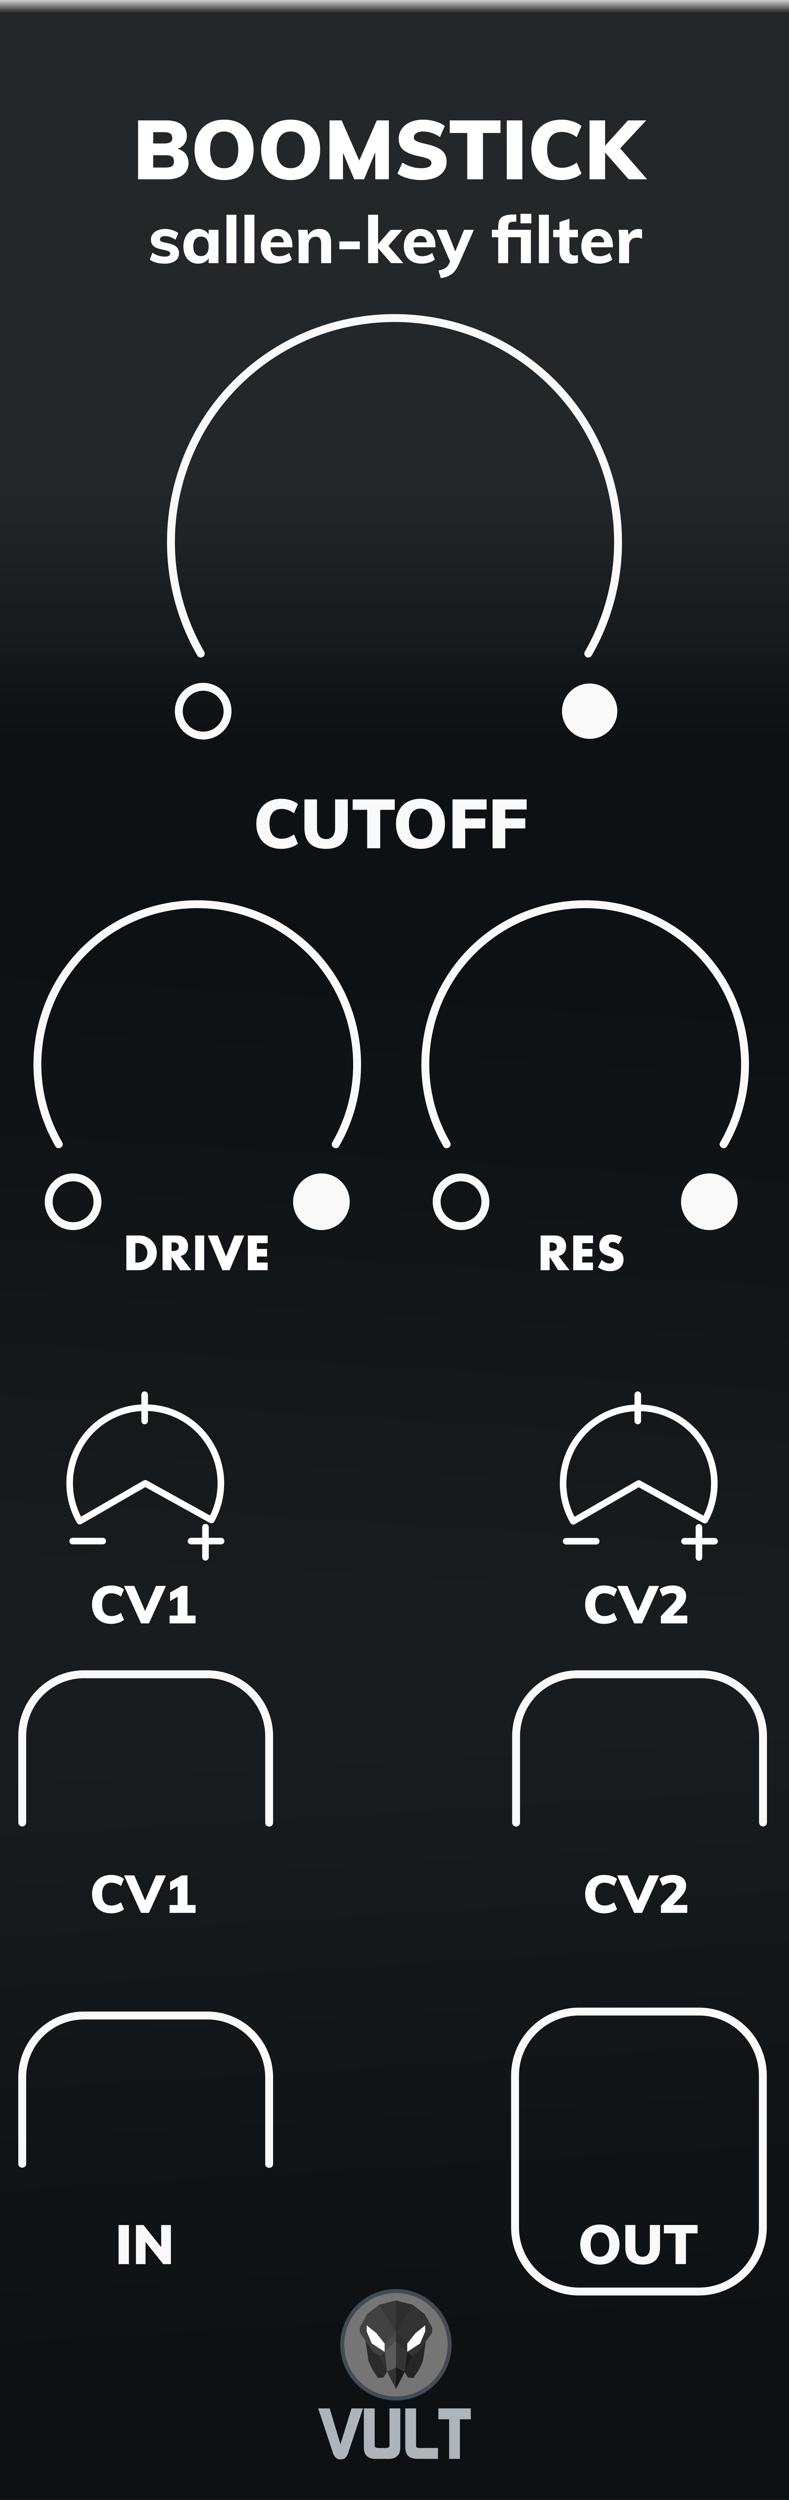 <svg width="120px" height="380px" version="1.1" xmlns="http://www.w3.org/2000/svg" xmlns:xlink="http://www.w3.org/1999/xlink" xml:space="preserve" xmlns:serif="http://www.serif.com/" style="fill-rule:evenodd;clip-rule:evenodd;stroke-linecap:round;stroke-linejoin:round;stroke-miterlimit:1.5;">
  <rect width="100%" height="100%" fill="#808080" stroke="none"/>
  <defs>
    <linearGradient id="_Linear1" x1="0" y1="0" x2="1" y2="0" gradientUnits="userSpaceOnUse" gradientTransform="matrix(0.007,-37.899,37.899,0.007,60.283,112.195)">
      <stop offset="0" style="stop-color:#0d0d0d;stop-opacity:1"/>
      <stop offset="1" style="stop-color:#262626;stop-opacity:1"/>
    </linearGradient>
    <linearGradient id="_Linear2" x1="0" y1="0" x2="1" y2="0" gradientUnits="userSpaceOnUse" gradientTransform="matrix(-4.75,94.86,-94.86,-4.75,262.55,158.47)">
      <stop offset="0" style="stop-color:#0d0d0d;stop-opacity:1"/>
      <stop offset="1" style="stop-color:#191919;stop-opacity:1"/>
    </linearGradient>
    <linearGradient id="_Linear3" x1="0" y1="0" x2="1" y2="0" gradientUnits="userSpaceOnUse" gradientTransform="matrix(-4.88,-92.58,92.58,-4.88,262.55,345.92)">
      <stop offset="0" style="stop-color:#0d0d0d;stop-opacity:1"/>
      <stop offset="1" style="stop-color:#191919;stop-opacity:1"/>
    </linearGradient>
    <linearGradient id="_Linear4" x1="0" y1="0" x2="1" y2="0" gradientUnits="userSpaceOnUse" gradientTransform="matrix(1.15392e-16,-1.885,1.885,1.15392e-16,41.519,1.94)">
      <stop offset="0" style="stop-color:#262626;stop-opacity:1"/>
      <stop offset="1" style="stop-color:#ccc;stop-opacity:1"/>
    </linearGradient>
  </defs>
  <g id="Panel">
    <g>
      <rect x="0" y="0.002" width="120" height="380" style="fill:url(#_Linear1);"/>
      <rect x="0" y="126.67" width="120" height="126.67" style="fill:url(#_Linear2);"/>
      <rect x="0" y="253.33" width="120" height="126.66" style="fill:url(#_Linear3);"/>
      <rect x="0" y="0" width="120" height="380" style="fill:#103550;fill-opacity:0.1;"/>
      <rect x="0" y="0.003" width="120" height="2" style="fill:url(#_Linear4);"/>
    </g>
    <g>
      <path d="M11.052,234.255l4.579,0" style="fill:none;stroke:#fff;stroke-width:1px;"/>
      <path d="M29.052,234.255l4.579,0" style="fill:none;stroke:#fff;stroke-width:1px;"/>
      <path d="M31.252,236.719l0,-4.579" style="fill:none;stroke:#fff;stroke-width:1px;"/>
      <path d="M32.152,231.051c0.945,-1.706 1.442,-3.624 1.442,-5.575c0,-6.347 -5.153,-11.5 -11.5,-11.5c-6.348,0 -11.5,5.153 -11.5,11.5c0,2.019 0.531,4.002 1.54,5.75l9.96,-5.75l10.058,5.575Z" style="fill:none;stroke:#fff;stroke-width:1px;"/>
    </g>
    <g>
      <path d="M86.102,234.279l4.579,0" style="fill:none;stroke:#fff;stroke-width:1px;"/>
      <path d="M104.102,234.279l4.579,0" style="fill:none;stroke:#fff;stroke-width:1px;"/>
      <path d="M106.302,236.743l0,-4.579" style="fill:none;stroke:#fff;stroke-width:1px;"/>
      <path d="M107.201,231.075c0.946,-1.706 1.442,-3.624 1.442,-5.575c0,-6.347 -5.153,-11.5 -11.5,-11.5c-6.347,0 -11.5,5.153 -11.5,11.5c0,2.019 0.531,4.002 1.541,5.75l9.959,-5.75l10.058,5.575Z" style="fill:none;stroke:#fff;stroke-width:1px;"/>
    </g>
    <path d="M60,47.744c-7.925,0 -15.848,2.688 -22.258,8.065c-12.82,10.758 -16.096,29.349 -7.73,43.841c0.107,0.186 0.305,0.3 0.519,0.3c0.329,0 0.6,-0.271 0.6,-0.6c0,-0.106 -0.027,-0.21 -0.08,-0.301c-8.076,-13.991 -4.913,-31.935 7.463,-42.32c12.375,-10.379 30.599,-10.379 42.975,0c12.375,10.386 15.537,28.329 7.46,42.32c-0.053,0.091 -0.08,0.195 -0.08,0.301c0,0.329 0.271,0.6 0.6,0.6c0.214,0 0.412,-0.114 0.52,-0.3c8.365,-14.493 5.09,-33.083 -7.729,-43.842c-6.41,-5.376 -14.335,-8.064 -22.26,-8.064Zm-29.098,56.055c-2.371,0 -4.307,1.936 -4.307,4.307c0,2.371 1.936,4.304 4.307,4.304c2.371,0 4.307,-1.933 4.307,-4.304c0,-2.371 -1.936,-4.307 -4.307,-4.307Zm58.779,0.1c-2.317,0 -4.207,1.89 -4.207,4.207c0,2.317 1.89,4.205 4.207,4.205c2.317,0 4.205,-1.888 4.205,-4.205c0,-2.317 -1.888,-4.207 -4.205,-4.207Zm-58.779,1.099c1.723,0 3.106,1.385 3.106,3.108c0,1.722 -1.383,3.105 -3.106,3.105c-1.722,0 -3.105,-1.383 -3.105,-3.105c0,-1.723 1.383,-3.108 3.105,-3.108Z" style="fill:#f9f9f9;"/>
    <path d="M88.057,305.77c-5.359,0 -9.723,4.364 -9.723,9.723l0,23.115c0,5.359 4.364,9.72 9.723,9.72l18.244,0c5.36,0 9.721,-4.361 9.721,-9.72l0,-23.115c0,-5.359 -4.361,-9.723 -9.721,-9.723l-18.244,0Z" style="fill:none;fill-rule:nonzero;stroke:#f9f9f9;stroke-width:1.2px;stroke-linejoin:miter;stroke-miterlimit:4;"/>
    <path d="M12.77,305.77c-5.507,0 -9.99,4.483 -9.99,9.99l0,13.143c0,0.801 1.201,0.801 1.201,0l0,-13.143c0,-4.857 3.932,-8.789 8.789,-8.789l18.777,0c4.857,0 8.789,3.932 8.789,8.789l0,13.143c-0.032,0.831 1.232,0.831 1.199,0l0,-13.143c0,-5.507 -4.481,-9.99 -9.988,-9.99l-18.777,0Z" style="fill:#f9f9f9;fill-rule:nonzero;"/>
    <path d="M27.024,22.615c0.528,0.151 0.935,0.417 1.22,0.798c0.285,0.382 0.427,0.845 0.427,1.39c0,0.495 -0.13,0.926 -0.389,1.295c-0.26,0.369 -0.631,0.654 -1.113,0.856c-0.483,0.201 -1.051,0.301 -1.704,0.301l-4.465,0l0,-8.954l4.351,0c0.939,0 1.686,0.21 2.239,0.629c0.553,0.419 0.83,0.985 0.83,1.698c0,0.461 -0.122,0.868 -0.365,1.22c-0.243,0.352 -0.587,0.607 -1.031,0.767Zm-3.723,-0.805l1.648,0c0.436,0 0.754,-0.067 0.956,-0.201c0.201,-0.134 0.301,-0.348 0.301,-0.642c0,-0.302 -0.102,-0.524 -0.308,-0.666c-0.205,-0.143 -0.522,-0.214 -0.949,-0.214l-1.648,0l0,1.723Zm1.887,3.66c0.453,0 0.777,-0.072 0.974,-0.214c0.198,-0.143 0.296,-0.382 0.296,-0.717c0,-0.344 -0.096,-0.587 -0.289,-0.729c-0.193,-0.143 -0.52,-0.214 -0.981,-0.214l-1.887,0l0,1.874l1.887,0Z" style="fill:#fff;fill-rule:nonzero;"/>
    <path d="M34.092,27.369c-0.914,0 -1.711,-0.187 -2.39,-0.56c-0.679,-0.373 -1.201,-0.908 -1.565,-1.604c-0.365,-0.695 -0.548,-1.509 -0.548,-2.439c0,-0.931 0.185,-1.74 0.554,-2.427c0.369,-0.688 0.891,-1.218 1.566,-1.591c0.674,-0.373 1.469,-0.56 2.383,-0.56c0.914,0 1.708,0.187 2.383,0.56c0.675,0.373 1.193,0.903 1.553,1.591c0.361,0.687 0.541,1.496 0.541,2.427c0,0.93 -0.18,1.744 -0.541,2.439c-0.36,0.696 -0.878,1.231 -1.553,1.604c-0.675,0.373 -1.469,0.56 -2.383,0.56Zm0,-1.799c0.67,0 1.197,-0.239 1.578,-0.717c0.381,-0.478 0.572,-1.173 0.572,-2.087c0,-0.906 -0.191,-1.595 -0.572,-2.069c-0.381,-0.474 -0.908,-0.711 -1.578,-0.711c-0.671,0 -1.195,0.235 -1.572,0.705c-0.378,0.469 -0.566,1.161 -0.566,2.075c0,0.922 0.188,1.62 0.566,2.094c0.377,0.473 0.901,0.71 1.572,0.71Z" style="fill:#fff;fill-rule:nonzero;"/>
    <path d="M44.215,27.369c-0.913,0 -1.71,-0.187 -2.389,-0.56c-0.679,-0.373 -1.201,-0.908 -1.566,-1.604c-0.364,-0.695 -0.547,-1.509 -0.547,-2.439c0,-0.931 0.185,-1.74 0.554,-2.427c0.368,-0.688 0.89,-1.218 1.565,-1.591c0.675,-0.373 1.47,-0.56 2.383,-0.56c0.914,0 1.709,0.187 2.384,0.56c0.675,0.373 1.192,0.903 1.553,1.591c0.36,0.687 0.541,1.496 0.541,2.427c0,0.93 -0.181,1.744 -0.541,2.439c-0.361,0.696 -0.878,1.231 -1.553,1.604c-0.675,0.373 -1.47,0.56 -2.384,0.56Zm0,-1.799c0.671,0 1.197,-0.239 1.579,-0.717c0.381,-0.478 0.572,-1.173 0.572,-2.087c0,-0.906 -0.191,-1.595 -0.572,-2.069c-0.382,-0.474 -0.908,-0.711 -1.579,-0.711c-0.67,0 -1.194,0.235 -1.572,0.705c-0.377,0.469 -0.565,1.161 -0.565,2.075c0,0.922 0.188,1.62 0.565,2.094c0.378,0.473 0.902,0.71 1.572,0.71Z" style="fill:#fff;fill-rule:nonzero;"/>
    <path d="M57.307,18.301l1.836,0l0,8.954l-2.062,0l-0.013,-4.099l-1.698,4.099l-1.496,0l-1.71,-4.049l0,4.049l-2.05,0l0,-8.954l1.848,0l2.679,6.112l2.666,-6.112Z" style="fill:#fff;fill-rule:nonzero;"/>
    <path d="M64.035,27.369c-0.67,0 -1.333,-0.088 -1.987,-0.265c-0.654,-0.176 -1.186,-0.415 -1.597,-0.716l0.742,-1.673c0.436,0.277 0.899,0.488 1.39,0.635c0.49,0.147 0.983,0.22 1.478,0.22c0.503,0 0.888,-0.069 1.157,-0.207c0.268,-0.139 0.402,-0.334 0.402,-0.585c0,-0.226 -0.122,-0.413 -0.365,-0.56c-0.243,-0.146 -0.7,-0.291 -1.371,-0.434c-0.846,-0.167 -1.504,-0.375 -1.974,-0.622c-0.469,-0.247 -0.799,-0.539 -0.987,-0.874c-0.189,-0.336 -0.283,-0.742 -0.283,-1.22c0,-0.545 0.155,-1.038 0.465,-1.478c0.31,-0.44 0.746,-0.784 1.308,-1.031c0.562,-0.247 1.203,-0.371 1.924,-0.371c0.646,0 1.272,0.09 1.88,0.27c0.608,0.181 1.084,0.417 1.428,0.711l-0.73,1.673c-0.394,-0.277 -0.809,-0.489 -1.245,-0.636c-0.436,-0.146 -0.872,-0.22 -1.308,-0.22c-0.427,0 -0.771,0.082 -1.031,0.246c-0.26,0.163 -0.39,0.383 -0.39,0.66c0,0.151 0.046,0.277 0.139,0.377c0.092,0.101 0.264,0.199 0.515,0.296c0.252,0.096 0.629,0.199 1.132,0.308c0.813,0.176 1.453,0.388 1.918,0.635c0.465,0.247 0.794,0.536 0.987,0.868c0.193,0.331 0.289,0.727 0.289,1.188c0,0.872 -0.339,1.557 -1.018,2.056c-0.679,0.499 -1.635,0.749 -2.868,0.749Z" style="fill:#fff;fill-rule:nonzero;"/>
    <path d="M71.065,27.255l0,-7.042l-2.666,0l0,-1.912l7.722,0l0,1.912l-2.666,0l0,7.042l-2.39,0Z" style="fill:#fff;fill-rule:nonzero;"/>
    <rect x="77.077" y="18.301" width="2.364" height="8.954" style="fill:#fff;fill-rule:nonzero;"/>
    <path d="M85.402,27.369c-0.93,0 -1.742,-0.191 -2.433,-0.573c-0.692,-0.381 -1.224,-0.92 -1.597,-1.616c-0.374,-0.696 -0.56,-1.5 -0.56,-2.414c0,-0.906 0.186,-1.704 0.56,-2.396c0.373,-0.692 0.905,-1.228 1.597,-1.61c0.691,-0.381 1.503,-0.572 2.433,-0.572c0.587,0 1.155,0.088 1.704,0.264c0.549,0.176 0.992,0.415 1.327,0.717l-0.717,1.673c-0.729,-0.529 -1.484,-0.793 -2.264,-0.793c-0.721,0 -1.274,0.229 -1.66,0.686c-0.385,0.457 -0.578,1.134 -0.578,2.031c0,0.905 0.193,1.588 0.578,2.05c0.386,0.461 0.939,0.691 1.66,0.691c0.78,0 1.535,-0.264 2.264,-0.792l0.717,1.673c-0.335,0.301 -0.778,0.54 -1.327,0.716c-0.549,0.177 -1.117,0.265 -1.704,0.265Z" style="fill:#fff;fill-rule:nonzero;"/>
    <path d="M98.418,27.255l-2.804,0l-3.584,-4.062l0,4.062l-2.365,0l0,-8.954l2.365,0l0,3.848l3.483,-3.848l2.767,0l-3.961,4.251l4.099,4.703Z" style="fill:#fff;fill-rule:nonzero;"/>
    <path d="M25.054,40.08c-0.96,0 -1.717,-0.207 -2.27,-0.62l0.4,-1.05c0.266,0.193 0.563,0.342 0.89,0.445c0.326,0.103 0.66,0.155 1,0.155c0.26,0 0.46,-0.04 0.6,-0.12c0.14,-0.08 0.21,-0.197 0.21,-0.35c0,-0.127 -0.05,-0.227 -0.15,-0.3c-0.1,-0.073 -0.277,-0.137 -0.53,-0.19l-0.83,-0.19c-0.487,-0.107 -0.845,-0.277 -1.075,-0.51c-0.23,-0.233 -0.345,-0.543 -0.345,-0.93c0,-0.313 0.091,-0.593 0.275,-0.84c0.183,-0.247 0.438,-0.438 0.765,-0.575c0.326,-0.137 0.703,-0.205 1.13,-0.205c0.36,0 0.713,0.055 1.06,0.165c0.346,0.11 0.656,0.265 0.93,0.465l-0.42,1.01c-0.26,-0.18 -0.525,-0.317 -0.795,-0.41c-0.27,-0.093 -0.532,-0.14 -0.785,-0.14c-0.247,0 -0.44,0.043 -0.58,0.13c-0.14,0.087 -0.21,0.207 -0.21,0.36c0,0.113 0.041,0.205 0.125,0.275c0.083,0.07 0.231,0.128 0.445,0.175l0.85,0.19c0.52,0.12 0.896,0.3 1.13,0.54c0.233,0.24 0.35,0.56 0.35,0.96c0,0.48 -0.194,0.86 -0.58,1.14c-0.387,0.28 -0.917,0.42 -1.59,0.42Z" style="fill:#fff;fill-rule:nonzero;"/>
    <path d="M33.224,34.93l0,5.07l-1.49,0l0,-0.75c-0.154,0.26 -0.37,0.463 -0.65,0.61c-0.28,0.147 -0.597,0.22 -0.95,0.22c-0.44,0 -0.829,-0.107 -1.165,-0.32c-0.337,-0.213 -0.6,-0.518 -0.79,-0.915c-0.19,-0.397 -0.285,-0.855 -0.285,-1.375c0,-0.52 0.095,-0.983 0.285,-1.39c0.19,-0.407 0.455,-0.722 0.795,-0.945c0.34,-0.223 0.726,-0.335 1.16,-0.335c0.353,0 0.67,0.077 0.95,0.23c0.28,0.153 0.496,0.36 0.65,0.62l0,-0.72l1.49,0Zm-2.65,4c0.373,0 0.66,-0.127 0.86,-0.38c0.2,-0.253 0.3,-0.62 0.3,-1.1c0,-0.48 -0.1,-0.848 -0.3,-1.105c-0.2,-0.257 -0.487,-0.385 -0.86,-0.385c-0.374,0 -0.664,0.133 -0.87,0.4c-0.207,0.267 -0.31,0.637 -0.31,1.11c0,0.473 0.101,0.835 0.305,1.085c0.203,0.25 0.495,0.375 0.875,0.375Z" style="fill:#fff;fill-rule:nonzero;"/>
    <rect x="34.444" y="32.64" width="1.51" height="7.36" style="fill:#fff;fill-rule:nonzero;"/>
    <rect x="37.184" y="32.64" width="1.51" height="7.36" style="fill:#fff;fill-rule:nonzero;"/>
    <path d="M44.474,37.59l-3.34,0c0.026,0.473 0.15,0.818 0.37,1.035c0.22,0.217 0.546,0.325 0.98,0.325c0.26,0 0.52,-0.043 0.78,-0.13c0.26,-0.087 0.5,-0.213 0.72,-0.38l0.4,1.02c-0.24,0.193 -0.539,0.345 -0.895,0.455c-0.357,0.11 -0.715,0.165 -1.075,0.165c-0.854,0 -1.524,-0.235 -2.01,-0.705c-0.487,-0.47 -0.73,-1.112 -0.73,-1.925c0,-0.513 0.105,-0.972 0.315,-1.375c0.21,-0.403 0.505,-0.717 0.885,-0.94c0.38,-0.223 0.81,-0.335 1.29,-0.335c0.713,0 1.276,0.232 1.69,0.695c0.413,0.463 0.62,1.088 0.62,1.875l0,0.22Zm-2.27,-1.73c-0.287,0 -0.519,0.083 -0.695,0.25c-0.177,0.167 -0.292,0.41 -0.345,0.73l2.01,0c-0.08,-0.653 -0.404,-0.98 -0.97,-0.98Z" style="fill:#fff;fill-rule:nonzero;"/>
    <path d="M48.554,34.8c1.2,0 1.8,0.71 1.8,2.13l0,3.07l-1.51,0l0,-3c0,-0.353 -0.065,-0.612 -0.195,-0.775c-0.13,-0.163 -0.335,-0.245 -0.615,-0.245c-0.334,0 -0.6,0.107 -0.8,0.32c-0.2,0.213 -0.3,0.5 -0.3,0.86l0,2.84l-1.51,0l0,-3.62c0,-0.54 -0.027,-1.023 -0.08,-1.45l1.42,0l0.1,0.8c0.18,-0.3 0.415,-0.53 0.705,-0.69c0.29,-0.16 0.618,-0.24 0.985,-0.24Z" style="fill:#fff;fill-rule:nonzero;"/>
    <rect x="51.614" y="36.7" width="3.11" height="1.19" style="fill:#fff;fill-rule:nonzero;"/>
    <path d="M61.344,40l-1.85,0l-1.99,-2.27l0,2.27l-1.51,0l0,-7.36l1.51,0l0,4.47l1.9,-2.17l1.81,0l-2.15,2.43l2.28,2.63Z" style="fill:#fff;fill-rule:nonzero;"/>
    <path d="M66.224,37.59l-3.34,0c0.026,0.473 0.15,0.818 0.37,1.035c0.22,0.217 0.546,0.325 0.98,0.325c0.26,0 0.52,-0.043 0.78,-0.13c0.26,-0.087 0.5,-0.213 0.72,-0.38l0.4,1.02c-0.24,0.193 -0.539,0.345 -0.895,0.455c-0.357,0.11 -0.715,0.165 -1.075,0.165c-0.854,0 -1.524,-0.235 -2.01,-0.705c-0.487,-0.47 -0.73,-1.112 -0.73,-1.925c0,-0.513 0.105,-0.972 0.315,-1.375c0.21,-0.403 0.505,-0.717 0.885,-0.94c0.38,-0.223 0.81,-0.335 1.29,-0.335c0.713,0 1.276,0.232 1.69,0.695c0.413,0.463 0.62,1.088 0.62,1.875l0,0.22Zm-2.27,-1.73c-0.287,0 -0.519,0.083 -0.695,0.25c-0.177,0.167 -0.292,0.41 -0.345,0.73l2.01,0c-0.08,-0.653 -0.404,-0.98 -0.97,-0.98Z" style="fill:#fff;fill-rule:nonzero;"/>
    <path d="M72.074,34.93l-2.34,5.34c-0.287,0.647 -0.649,1.122 -1.085,1.425c-0.437,0.303 -0.972,0.498 -1.605,0.585l-0.35,-1.16c0.466,-0.1 0.818,-0.227 1.055,-0.38c0.236,-0.153 0.421,-0.377 0.555,-0.67l0.15,-0.33l-2.09,-4.81l1.58,0l1.3,3.29l1.34,-3.29l1.49,0Z" style="fill:#fff;fill-rule:nonzero;"/>
    <path d="M79.164,32.5l1.65,0l0,1.45l-1.65,0l0,-1.45Zm-1.88,2.43l3.46,0l0,5.07l-1.52,0l0,-3.94l-1.94,0l0,3.94l-1.51,0l0,-3.94l-0.96,0l0,-1.13l0.96,0l0,-0.41c0,-0.48 0.075,-0.857 0.225,-1.13c0.15,-0.273 0.395,-0.472 0.735,-0.595c0.34,-0.123 0.803,-0.185 1.39,-0.185l0.4,0l0,1.09l-0.24,0c-0.294,0 -0.509,0.023 -0.645,0.07c-0.137,0.047 -0.23,0.135 -0.28,0.265c-0.05,0.13 -0.075,0.335 -0.075,0.615l0,0.28Z" style="fill:#fff;fill-rule:nonzero;"/>
    <rect x="81.964" y="32.64" width="1.51" height="7.36" style="fill:#fff;fill-rule:nonzero;"/>
    <path d="M86.604,36.06l0,1.97c0,0.28 0.073,0.485 0.22,0.615c0.146,0.13 0.336,0.195 0.57,0.195c0.146,0 0.313,-0.023 0.5,-0.07l0,1.17c-0.24,0.093 -0.53,0.14 -0.87,0.14c-0.627,0 -1.105,-0.177 -1.435,-0.53c-0.33,-0.353 -0.495,-0.85 -0.495,-1.49l0,-2l-0.96,0l0,-1.13l0.96,0l0,-1.19l1.51,-0.49l0,1.68l1.29,0l0,1.13l-1.29,0Z" style="fill:#fff;fill-rule:nonzero;"/>
    <path d="M93.214,37.59l-3.34,0c0.026,0.473 0.15,0.818 0.37,1.035c0.22,0.217 0.546,0.325 0.98,0.325c0.26,0 0.52,-0.043 0.78,-0.13c0.26,-0.087 0.5,-0.213 0.72,-0.38l0.4,1.02c-0.24,0.193 -0.539,0.345 -0.895,0.455c-0.357,0.11 -0.715,0.165 -1.075,0.165c-0.854,0 -1.524,-0.235 -2.01,-0.705c-0.487,-0.47 -0.73,-1.112 -0.73,-1.925c0,-0.513 0.105,-0.972 0.315,-1.375c0.21,-0.403 0.505,-0.717 0.885,-0.94c0.38,-0.223 0.81,-0.335 1.29,-0.335c0.713,0 1.276,0.232 1.69,0.695c0.413,0.463 0.62,1.088 0.62,1.875l0,0.22Zm-2.27,-1.73c-0.287,0 -0.519,0.083 -0.695,0.25c-0.177,0.167 -0.292,0.41 -0.345,0.73l2.01,0c-0.08,-0.653 -0.404,-0.98 -0.97,-0.98Z" style="fill:#fff;fill-rule:nonzero;"/>
    <path d="M97.114,34.81c0.213,0 0.393,0.033 0.54,0.1l-0.01,1.38c-0.247,-0.113 -0.494,-0.17 -0.74,-0.17c-0.4,0 -0.705,0.108 -0.915,0.325c-0.21,0.217 -0.315,0.518 -0.315,0.905l0,2.65l-1.51,0l0,-3.62c0,-0.54 -0.027,-1.023 -0.08,-1.45l1.42,0l0.1,0.87c0.126,-0.32 0.325,-0.565 0.595,-0.735c0.27,-0.17 0.575,-0.255 0.915,-0.255Z" style="fill:#fff;fill-rule:nonzero;"/>
    <path d="M42.795,121.42c-0.772,0 -1.446,0.159 -2.02,0.475c-0.572,0.317 -1.015,0.762 -1.324,1.335c-0.31,0.573 -0.465,1.236 -0.465,1.987c0,0.758 0.155,1.427 0.465,2.004c0.309,0.577 0.752,1.023 1.325,1.34c0.573,0.317 1.247,0.474 2.019,0.474c0.487,0 0.958,-0.073 1.414,-0.219c0.455,-0.146 0.822,-0.344 1.1,-0.595l-0.594,-1.387c-0.605,0.438 -1.23,0.656 -1.877,0.656c-0.598,0 -1.057,-0.191 -1.377,-0.574c-0.32,-0.382 -0.481,-0.948 -0.481,-1.699c0,-0.744 0.161,-1.307 0.481,-1.686c0.32,-0.379 0.779,-0.566 1.377,-0.566c0.647,0 1.272,0.218 1.877,0.656l0.594,-1.389c-0.278,-0.25 -0.645,-0.447 -1.1,-0.593c-0.456,-0.146 -0.927,-0.219 -1.414,-0.219l0,0Zm21.168,0c-0.758,0 -1.419,0.155 -1.978,0.465c-0.56,0.309 -0.993,0.748 -1.299,1.318c-0.306,0.571 -0.459,1.242 -0.459,2.014c0,0.772 0.153,1.445 0.455,2.023c0.303,0.577 0.736,1.02 1.299,1.33c0.563,0.309 1.224,0.465 1.982,0.465c0.758,0 1.417,-0.156 1.977,-0.465c0.56,-0.31 0.988,-0.753 1.287,-1.33c0.299,-0.578 0.449,-1.251 0.449,-2.023c0,-0.772 -0.15,-1.443 -0.449,-2.014c-0.299,-0.57 -0.727,-1.009 -1.287,-1.318c-0.56,-0.31 -1.219,-0.465 -1.977,-0.465Zm-17.662,0.094l0,4.299c0,1.057 0.278,1.858 0.834,2.404c0.556,0.546 1.378,0.818 2.463,0.818c1.064,0 1.878,-0.277 2.445,-0.83c0.567,-0.553 0.852,-1.349 0.852,-2.392l0,-4.299l-1.93,0l0,4.371c0,0.528 -0.119,0.936 -0.355,1.224c-0.237,0.289 -0.574,0.434 -1.012,0.434c-0.445,0 -0.789,-0.143 -1.029,-0.428c-0.24,-0.286 -0.36,-0.695 -0.36,-1.23l0,-4.371l-1.908,0l0,0Zm7.334,0l0,1.586l2.211,0l0,5.841l1.982,0l0,-5.841l2.211,0l0,-1.586l-6.404,0l0,0Zm15.189,0l0,7.427l1.93,0l0,-3.015l3.047,0l0,-1.524l-3.047,0l0,-1.355l3.254,0l0,-1.533l-5.184,0Zm6.092,0l0,7.427l1.929,0l0,-3.015l3.047,0l0,-1.524l-3.047,0l0,-1.355l3.256,0l0,-1.533l-5.185,0l0,0Zm-10.953,1.396c0.557,0 0.992,0.197 1.308,0.59c0.317,0.393 0.475,0.966 0.475,1.717c0,0.758 -0.158,1.335 -0.475,1.732c-0.316,0.396 -0.751,0.594 -1.308,0.594c-0.556,0 -0.992,-0.197 -1.305,-0.59c-0.313,-0.393 -0.469,-0.971 -0.469,-1.736c0,-0.758 0.156,-1.332 0.469,-1.721c0.313,-0.39 0.749,-0.586 1.305,-0.586l0,0Z" style="fill:#f9f9f9;fill-rule:nonzero;"/>
    <path d="M18.035,338.22l0,5.943l1.57,0l0,-5.943l-1.57,0Zm2.639,0l0,5.943l1.461,0l0,-3.371l2.695,3.371l1.16,0l0,-5.943l-1.477,0l0,3.356l-2.697,-3.356l-1.142,0l0,0Z" style="fill:#f9f9f9;fill-rule:nonzero;"/>
    <path d="M91.243,338.14c-0.606,0 -1.134,0.123 -1.582,0.371c-0.447,0.248 -0.794,0.601 -1.039,1.057c-0.244,0.456 -0.367,0.993 -0.367,1.611c0,0.617 0.121,1.157 0.363,1.619c0.242,0.461 0.589,0.815 1.039,1.063c0.451,0.247 0.98,0.371 1.586,0.371c0.606,0 1.134,-0.124 1.582,-0.371c0.447,-0.248 0.792,-0.602 1.031,-1.063c0.24,-0.462 0.358,-1.002 0.358,-1.619c0,-0.618 -0.118,-1.155 -0.358,-1.611c-0.239,-0.456 -0.584,-0.809 -1.031,-1.057c-0.448,-0.248 -0.976,-0.371 -1.582,-0.371l0,0Zm3.865,0.076l0,3.438c0,0.846 0.223,1.486 0.668,1.923c0.445,0.438 1.101,0.655 1.969,0.655c0.852,0 1.504,-0.22 1.957,-0.662c0.454,-0.443 0.682,-1.081 0.682,-1.916l0,-3.438l-1.545,0l0,3.496c0,0.423 -0.094,0.75 -0.283,0.981c-0.189,0.231 -0.46,0.347 -0.811,0.347c-0.356,0 -0.63,-0.115 -0.822,-0.343c-0.192,-0.229 -0.287,-0.557 -0.287,-0.985l0,-3.496l-1.528,0Zm5.867,0l0,1.268l1.77,0l0,4.674l1.584,0l0,-4.674l1.771,0l0,-1.268l-5.125,0Zm-9.732,1.117c0.445,0 0.794,0.158 1.047,0.473c0.254,0.314 0.381,0.772 0.381,1.373c0,0.606 -0.127,1.068 -0.381,1.385c-0.253,0.317 -0.602,0.476 -1.047,0.476c-0.445,0 -0.793,-0.157 -1.043,-0.472c-0.251,-0.314 -0.375,-0.777 -0.375,-1.389c0,-0.607 0.124,-1.066 0.375,-1.377c0.25,-0.312 0.598,-0.469 1.043,-0.469l0,0Z" style="fill:#f9f9f9;fill-rule:nonzero;"/>
    <path d="M12.77,253.9c-5.507,0 -9.99,4.484 -9.99,9.99l0,13.145c0,0.33 0.271,0.601 0.6,0.601c0.33,0 0.601,-0.271 0.601,-0.601l0,-13.145c0,-4.857 3.932,-8.789 8.789,-8.789l18.777,0c4.857,0 8.789,3.932 8.789,8.789l0,13.145c0,0.008 0,0.016 0,0.024c0,0.329 0.271,0.6 0.6,0.6c0.329,0 0.6,-0.271 0.6,-0.6c0,-0.008 0,-0.016 -0.001,-0.024l0,-13.145c0,-5.507 -4.481,-9.99 -9.988,-9.99l-18.777,0l0,0Zm75.111,0c-5.507,0 -9.988,4.484 -9.988,9.99l0,13.145c-0.001,0.008 -0.001,0.016 -0.001,0.024c0,0.329 0.271,0.6 0.6,0.6c0.329,0 0.6,-0.271 0.6,-0.6c0,-0.008 0,-0.016 0,-0.024l0,-13.145c0,-4.857 3.932,-8.789 8.789,-8.789l18.777,0c4.857,0 8.789,3.932 8.789,8.789l0,13.145c0,0.33 0.271,0.601 0.601,0.601c0.329,0 0.6,-0.271 0.6,-0.601l0,-13.145c0,-5.507 -4.483,-9.99 -9.99,-9.99l-18.777,0l0,0Z" style="fill:#f9f9f9;fill-rule:nonzero;"/>
    <path d="M16.92,246.84c-0.592,0 -1.108,-0.121 -1.548,-0.364c-0.44,-0.243 -0.779,-0.585 -1.016,-1.028c-0.237,-0.443 -0.356,-0.955 -0.356,-1.536c0,-0.576 0.119,-1.084 0.356,-1.524c0.237,-0.44 0.576,-0.781 1.016,-1.024c0.44,-0.243 0.956,-0.364 1.548,-0.364c0.373,0 0.735,0.056 1.084,0.168c0.349,0.112 0.631,0.264 0.844,0.456l-0.456,1.064c-0.464,-0.336 -0.944,-0.504 -1.44,-0.504c-0.459,0 -0.811,0.145 -1.056,0.436c-0.245,0.291 -0.368,0.721 -0.368,1.292c0,0.576 0.123,1.011 0.368,1.304c0.245,0.293 0.597,0.44 1.056,0.44c0.496,0 0.976,-0.168 1.44,-0.504l0.456,1.064c-0.213,0.192 -0.495,0.344 -0.844,0.456c-0.349,0.112 -0.711,0.168 -1.084,0.168Z" style="fill:#fff;fill-rule:nonzero;"/>
    <path d="M23.728,241.072l1.512,0l-2.592,5.696l-1.192,0l-2.592,-5.696l1.56,0l1.64,3.824l1.664,-3.824Z" style="fill:#fff;fill-rule:nonzero;"/>
    <path d="M28.512,245.576l1.232,0l0,1.192l-3.952,0l0,-1.192l1.224,0l0,-2.872l-1.144,0.656l0,-1.288l1.76,-1l0.88,0l0,4.504Z" style="fill:#fff;fill-rule:nonzero;"/>
    <path d="M91.92,246.84c-0.592,0 -1.108,-0.121 -1.548,-0.364c-0.44,-0.243 -0.779,-0.585 -1.016,-1.028c-0.237,-0.443 -0.356,-0.955 -0.356,-1.536c0,-0.576 0.119,-1.084 0.356,-1.524c0.237,-0.44 0.576,-0.781 1.016,-1.024c0.44,-0.243 0.956,-0.364 1.548,-0.364c0.373,0 0.735,0.056 1.084,0.168c0.349,0.112 0.631,0.264 0.844,0.456l-0.456,1.064c-0.464,-0.336 -0.944,-0.504 -1.44,-0.504c-0.459,0 -0.811,0.145 -1.056,0.436c-0.245,0.291 -0.368,0.721 -0.368,1.292c0,0.576 0.123,1.011 0.368,1.304c0.245,0.293 0.597,0.44 1.056,0.44c0.496,0 0.976,-0.168 1.44,-0.504l0.456,1.064c-0.213,0.192 -0.495,0.344 -0.844,0.456c-0.349,0.112 -0.711,0.168 -1.084,0.168Z" style="fill:#fff;fill-rule:nonzero;"/>
    <path d="M98.728,241.072l1.512,0l-2.592,5.696l-1.192,0l-2.592,-5.696l1.56,0l1.64,3.824l1.664,-3.824Z" style="fill:#fff;fill-rule:nonzero;"/>
    <path d="M104.528,245.576l0,1.192l-4.016,0l0,-1.104l1.856,-1.936c0.347,-0.363 0.52,-0.701 0.52,-1.016c0,-0.368 -0.219,-0.552 -0.656,-0.552c-0.224,0 -0.46,0.044 -0.708,0.132c-0.248,0.088 -0.497,0.215 -0.748,0.38l-0.472,-1.064c0.229,-0.187 0.527,-0.335 0.892,-0.444c0.365,-0.109 0.737,-0.164 1.116,-0.164c0.411,0 0.769,0.065 1.076,0.196c0.307,0.131 0.544,0.317 0.712,0.56c0.168,0.243 0.252,0.527 0.252,0.852c0,0.331 -0.065,0.631 -0.196,0.9c-0.131,0.269 -0.353,0.572 -0.668,0.908l-1.136,1.16l2.176,0Z" style="fill:#fff;fill-rule:nonzero;"/>
    <path d="M16.92,290.84c-0.592,0 -1.108,-0.121 -1.548,-0.364c-0.44,-0.243 -0.779,-0.585 -1.016,-1.028c-0.237,-0.443 -0.356,-0.955 -0.356,-1.536c0,-0.576 0.119,-1.084 0.356,-1.524c0.237,-0.44 0.576,-0.781 1.016,-1.024c0.44,-0.243 0.956,-0.364 1.548,-0.364c0.373,0 0.735,0.056 1.084,0.168c0.349,0.112 0.631,0.264 0.844,0.456l-0.456,1.064c-0.464,-0.336 -0.944,-0.504 -1.44,-0.504c-0.459,0 -0.811,0.145 -1.056,0.436c-0.245,0.291 -0.368,0.721 -0.368,1.292c0,0.576 0.123,1.011 0.368,1.304c0.245,0.293 0.597,0.44 1.056,0.44c0.496,0 0.976,-0.168 1.44,-0.504l0.456,1.064c-0.213,0.192 -0.495,0.344 -0.844,0.456c-0.349,0.112 -0.711,0.168 -1.084,0.168Z" style="fill:#fff;fill-rule:nonzero;"/>
    <path d="M23.728,285.072l1.512,0l-2.592,5.696l-1.192,0l-2.592,-5.696l1.56,0l1.64,3.824l1.664,-3.824Z" style="fill:#fff;fill-rule:nonzero;"/>
    <path d="M28.512,289.576l1.232,0l0,1.192l-3.952,0l0,-1.192l1.224,0l0,-2.872l-1.144,0.656l0,-1.288l1.76,-1l0.88,0l0,4.504Z" style="fill:#fff;fill-rule:nonzero;"/>
    <path d="M91.92,290.84c-0.592,0 -1.108,-0.121 -1.548,-0.364c-0.44,-0.243 -0.779,-0.585 -1.016,-1.028c-0.237,-0.443 -0.356,-0.955 -0.356,-1.536c0,-0.576 0.119,-1.084 0.356,-1.524c0.237,-0.44 0.576,-0.781 1.016,-1.024c0.44,-0.243 0.956,-0.364 1.548,-0.364c0.373,0 0.735,0.056 1.084,0.168c0.349,0.112 0.631,0.264 0.844,0.456l-0.456,1.064c-0.464,-0.336 -0.944,-0.504 -1.44,-0.504c-0.459,0 -0.811,0.145 -1.056,0.436c-0.245,0.291 -0.368,0.721 -0.368,1.292c0,0.576 0.123,1.011 0.368,1.304c0.245,0.293 0.597,0.44 1.056,0.44c0.496,0 0.976,-0.168 1.44,-0.504l0.456,1.064c-0.213,0.192 -0.495,0.344 -0.844,0.456c-0.349,0.112 -0.711,0.168 -1.084,0.168Z" style="fill:#fff;fill-rule:nonzero;"/>
    <path d="M98.728,285.072l1.512,0l-2.592,5.696l-1.192,0l-2.592,-5.696l1.56,0l1.64,3.824l1.664,-3.824Z" style="fill:#fff;fill-rule:nonzero;"/>
    <path d="M104.528,289.576l0,1.192l-4.016,0l0,-1.104l1.856,-1.936c0.347,-0.363 0.52,-0.701 0.52,-1.016c0,-0.368 -0.219,-0.552 -0.656,-0.552c-0.224,0 -0.46,0.044 -0.708,0.132c-0.248,0.088 -0.497,0.215 -0.748,0.38l-0.472,-1.064c0.229,-0.187 0.527,-0.335 0.892,-0.444c0.365,-0.109 0.737,-0.164 1.116,-0.164c0.411,0 0.769,0.065 1.076,0.196c0.307,0.131 0.544,0.317 0.712,0.56c0.168,0.243 0.252,0.527 0.252,0.852c0,0.331 -0.065,0.631 -0.196,0.9c-0.131,0.269 -0.353,0.572 -0.668,0.908l-1.136,1.16l2.176,0Z" style="fill:#fff;fill-rule:nonzero;"/>
    <path id="path42" d="M48.394,366.094l1.752,0l1.632,5.451l1.687,-5.451l1.743,0l-2.268,6.814c-0.212,0.628 -0.591,0.942 -1.139,0.942c-0.555,0 -0.938,-0.317 -1.15,-0.952l-2.257,-6.804Z" style="fill:#adb5bb;fill-rule:nonzero;"/>
    <path id="path44" d="M55.339,371.856l0,-5.762l1.643,0l0,5.707c0.029,0.205 0.219,0.307 0.57,0.307l1.117,0c0.336,0 0.522,-0.095 0.559,-0.285l0.011,-0.054l0,-5.675l1.643,0l0,5.751c0,0.504 -0.055,0.862 -0.165,1.074c-0.292,0.562 -0.806,0.843 -1.544,0.843l-2.125,0c-0.76,0 -1.278,-0.288 -1.556,-0.865c-0.102,-0.212 -0.153,-0.559 -0.153,-1.041l0,0Z" style="fill:#adb5bb;fill-rule:nonzero;"/>
    <path id="path46" d="M61.638,371.889l0,-5.794l1.643,0l0,5.663c0,0.233 0.138,0.35 0.416,0.35l2.925,0l-0.011,1.654l-3.057,0c-0.109,0 -0.204,-0.004 -0.284,-0.011c-0.592,-0.051 -1.012,-0.224 -1.26,-0.52c-0.248,-0.296 -0.372,-0.743 -0.372,-1.342l0,0Z" style="fill:#adb5bb;fill-rule:nonzero;"/>
    <path id="path48" d="M66.676,367.748l0,-1.654l4.929,0l0,1.654l-1.654,0l0,6.014l-1.643,0l0,-6.014l-1.632,0Z" style="fill:#adb5bb;fill-rule:nonzero;"/>
    <path id="path4" d="M68.383,356.417c0,-4.509 -3.655,-8.164 -8.164,-8.164c-4.509,0 -8.165,3.655 -8.165,8.164c0,4.509 3.655,8.165 8.165,8.165c4.509,0 8.164,-3.656 8.164,-8.165Z" style="fill:#757575;fill-rule:nonzero;stroke:#414c55;stroke-width:0.61px;stroke-linecap:butt;stroke-linejoin:miter;stroke-miterlimit:10;"/>
    <path id="polygon6" d="M58.321,361.394l0.553,-0.891l-1.064,-2.393l-2.216,-2.284l0.46,3.101l0.597,1.28l0.833,1.264l0.837,-0.077Z" style="fill:#2b2b2b;fill-rule:nonzero;"/>
    <path id="polygon8" d="M62.048,361.401l-0.553,-0.89l1.064,-2.393l2.216,-2.285l-0.46,3.101l-0.597,1.281l-0.833,1.263l-0.837,-0.077Z" style="fill:#262626;fill-rule:nonzero;"/>
    <path id="polygon12" d="M57.636,350.359l2.584,-0.66l0,13.447l-1.349,-2.651l-1.061,-2.385l-1.023,-0.581l-2.051,-2.92l-0.057,-0.776l1.148,-2.067l1.809,-1.407Z" style="fill:#424242;fill-rule:nonzero;"/>
    <path id="polygon14" d="M62.801,350.364l-2.584,-0.661l0,13.448l1.35,-2.651l1.06,-2.385l1.023,-0.581l2.051,-2.921l0.058,-0.775l-1.149,-2.067l-1.809,-1.407Z" style="fill:#333;fill-rule:nonzero;"/>
    <path id="polyline16" d="M58.496,356.237l1.723,-1.684l0,1.229l-1.723,1.719l0,-1.264" style="fill:#4c4c4c;fill-rule:nonzero;"/>
    <path id="polygon18" d="M60.22,355.781l-1.723,1.718l0.377,3.004l1.346,2.643l0,-7.365Z" style="fill:#5b5b5b;fill-rule:nonzero;"/>
    <path id="polygon20" d="M60.22,363.146l-1.346,-2.643l1.346,-0.635l0,3.278Z" style="fill:#333;fill-rule:nonzero;"/>
    <path id="polygon22" d="M58.497,357.499l0,-1.263l-1.249,-1.58l-1.477,-1.19l-0.001,0.932l0.775,1.823l1.952,1.278Z" style="fill:#fff;fill-rule:nonzero;"/>
    <path id="polyline24" d="M61.942,356.238l-1.723,-1.685l0,1.23l1.723,1.718l0,-1.263" style="fill:#2d2d2d;fill-rule:nonzero;"/>
    <path id="polygon26" d="M60.218,355.781l1.722,1.718l-0.376,3.004l-1.347,2.643l0.001,-7.365Z" style="fill:#353535;fill-rule:nonzero;"/>
    <path id="polygon28" d="M60.217,363.146l1.347,-2.643l-1.346,-0.635l-0.001,3.278Z" style="fill:#191919;fill-rule:nonzero;"/>
    <path id="polygon30" d="M61.94,357.499l0,-1.263l1.249,-1.58l1.478,-1.19l0.001,0.932l-0.775,1.823l-1.953,1.278Z" style="fill:#fff;fill-rule:nonzero;"/>
    <path id="polyline32" d="M57.652,350.338l2.566,4.215l-0.005,-4.87" style="fill:#383838;fill-rule:nonzero;"/>
    <path id="polyline34" d="M62.785,350.338l-2.566,4.215l0.006,-4.869" style="fill:#2d2d2d;fill-rule:nonzero;"/>
    <path id="polygon36" d="M57.811,358.111l0.688,-0.611l0.375,3.006l-1.063,-2.395Z" style="fill:#333;fill-rule:nonzero;"/>
    <path id="polygon38" d="M62.631,358.125l-0.688,-0.61l-0.375,3.006l1.063,-2.396Z" style="fill:#1c1c1c;fill-rule:nonzero;"/>
    <g>
      <path d="M30,136.848c-5.705,0 -11.412,1.934 -16.027,5.805c-9.229,7.745 -11.587,21.128 -5.564,31.564c0.392,0.722 1.469,0.1 1.039,-0.6c-5.733,-9.934 -3.488,-22.672 5.297,-30.045c8.786,-7.369 21.725,-7.369 30.51,0c8.786,7.373 11.03,20.111 5.297,30.045c-0.43,0.7 0.647,1.322 1.039,0.6c6.023,-10.436 3.666,-23.819 -5.565,-31.564c-4.614,-3.871 -10.32,-5.805 -16.025,-5.805l-0.001,0Zm-18.883,41.52c-2.371,0 -4.306,1.935 -4.306,4.306c0,2.371 1.935,4.305 4.306,4.305c2.371,0 4.307,-1.933 4.307,-4.305c0,-2.371 -1.936,-4.306 -4.307,-4.306Zm37.766,0c-2.371,0 -4.304,1.934 -4.304,4.305c0,2.371 1.933,4.306 4.304,4.306c2.371,0 4.307,-1.935 4.307,-4.306c0,-2.371 -1.936,-4.305 -4.307,-4.305Zm-37.766,1.199c1.723,0 3.106,1.385 3.106,3.107c0,1.723 -1.383,3.106 -3.106,3.106c-1.722,0 -3.105,-1.383 -3.105,-3.106c0,-1.722 1.383,-3.107 3.105,-3.107Z" style="fill:#f9f9f9;fill-rule:nonzero;"/>
    </g>
    <path d="M20.593,191.916l0.315,0c0.238,0 0.451,-0.038 0.637,-0.112c0.187,-0.075 0.345,-0.178 0.473,-0.308c0.128,-0.131 0.226,-0.286 0.294,-0.466c0.068,-0.179 0.101,-0.377 0.101,-0.591c0,-0.21 -0.035,-0.406 -0.105,-0.588c-0.07,-0.182 -0.169,-0.339 -0.297,-0.469c-0.128,-0.131 -0.286,-0.234 -0.473,-0.308c-0.186,-0.075 -0.396,-0.112 -0.63,-0.112l-0.315,0l0,2.954Zm-1.372,-4.116l2.03,0c0.36,0 0.697,0.072 1.012,0.217c0.315,0.144 0.59,0.337 0.826,0.577c0.236,0.241 0.421,0.521 0.556,0.84c0.136,0.32 0.203,0.655 0.203,1.005c0,0.345 -0.066,0.678 -0.199,0.997c-0.133,0.32 -0.317,0.601 -0.553,0.844c-0.236,0.242 -0.511,0.436 -0.826,0.581c-0.315,0.144 -0.655,0.217 -1.019,0.217l-2.03,0l0,-5.278Z" style="fill:#fff;fill-rule:nonzero;"/>
    <path d="M26.095,190.159l0.259,0c0.271,0 0.479,-0.056 0.623,-0.168c0.145,-0.112 0.217,-0.273 0.217,-0.483c0,-0.21 -0.072,-0.371 -0.217,-0.483c-0.144,-0.112 -0.352,-0.168 -0.623,-0.168l-0.259,0l0,1.302Zm3.017,2.919l-1.708,0l-1.309,-2.03l0,2.03l-1.372,0l0,-5.278l2.135,0c0.294,0 0.551,0.043 0.77,0.129c0.22,0.087 0.401,0.204 0.543,0.354c0.142,0.149 0.25,0.322 0.322,0.518c0.072,0.196 0.108,0.406 0.108,0.63c0,0.401 -0.096,0.727 -0.29,0.976c-0.194,0.25 -0.48,0.419 -0.858,0.508l1.659,2.163Z" style="fill:#fff;fill-rule:nonzero;"/>
    <rect x="29.686" y="187.8" width="1.372" height="5.278" style="fill:#fff;fill-rule:nonzero;"/>
    <path d="M33.102,187.8l1.274,3.213l1.281,-3.213l1.491,0l-2.226,5.278l-1.092,0l-2.219,-5.278l1.491,0Z" style="fill:#fff;fill-rule:nonzero;"/>
    <path d="M40.704,188.962l-1.631,0l0,0.882l1.54,0l0,1.162l-1.54,0l0,0.91l1.631,0l0,1.162l-3.003,0l0,-5.278l3.003,0l0,1.162Z" style="fill:#fff;fill-rule:nonzero;"/>
    <g>
      <path d="M89,136.848c-5.705,0 -11.412,1.934 -16.027,5.805c-9.229,7.745 -11.587,21.128 -5.564,31.564c0.392,0.722 1.469,0.1 1.039,-0.6c-5.733,-9.934 -3.488,-22.672 5.297,-30.045c8.786,-7.369 21.725,-7.369 30.51,0c8.786,7.373 11.03,20.111 5.297,30.045c-0.43,0.7 0.647,1.322 1.039,0.6c6.023,-10.436 3.666,-23.819 -5.565,-31.564c-4.614,-3.871 -10.32,-5.805 -16.025,-5.805l-0.001,0Zm-18.883,41.52c-2.371,0 -4.306,1.935 -4.306,4.306c0,2.371 1.935,4.305 4.306,4.305c2.371,0 4.307,-1.933 4.307,-4.305c0,-2.371 -1.936,-4.306 -4.307,-4.306Zm37.766,0c-2.371,0 -4.304,1.934 -4.304,4.305c0,2.371 1.933,4.306 4.304,4.306c2.371,0 4.307,-1.935 4.307,-4.306c0,-2.371 -1.936,-4.305 -4.307,-4.305Zm-37.766,1.199c1.723,0 3.106,1.385 3.106,3.107c0,1.723 -1.383,3.106 -3.106,3.106c-1.722,0 -3.105,-1.383 -3.105,-3.106c0,-1.722 1.383,-3.107 3.105,-3.107Z" style="fill:#f9f9f9;fill-rule:nonzero;"/>
    </g>
    <path d="M83.593,190.159l0.259,0c0.271,0 0.479,-0.056 0.623,-0.168c0.145,-0.112 0.217,-0.273 0.217,-0.483c0,-0.21 -0.072,-0.371 -0.217,-0.483c-0.144,-0.112 -0.352,-0.168 -0.623,-0.168l-0.259,0l0,1.302Zm3.017,2.919l-1.708,0l-1.309,-2.03l0,2.03l-1.372,0l0,-5.278l2.135,0c0.294,0 0.551,0.043 0.77,0.129c0.22,0.087 0.401,0.204 0.543,0.354c0.142,0.149 0.25,0.322 0.322,0.518c0.072,0.196 0.108,0.406 0.108,0.63c0,0.401 -0.096,0.727 -0.29,0.976c-0.194,0.25 -0.48,0.419 -0.858,0.508l1.659,2.163Z" style="fill:#fff;fill-rule:nonzero;"/>
    <path d="M90.187,188.962l-1.631,0l0,0.882l1.54,0l0,1.162l-1.54,0l0,0.91l1.631,0l0,1.162l-3.003,0l0,-5.278l3.003,0l0,1.162Z" style="fill:#fff;fill-rule:nonzero;"/>
    <path d="M94.072,189.151c-0.149,-0.122 -0.298,-0.211 -0.448,-0.27c-0.149,-0.058 -0.294,-0.087 -0.434,-0.087c-0.177,0 -0.322,0.042 -0.434,0.126c-0.112,0.084 -0.168,0.193 -0.168,0.329c0,0.093 0.028,0.17 0.084,0.231c0.056,0.06 0.13,0.113 0.221,0.157c0.091,0.045 0.194,0.083 0.308,0.116c0.114,0.032 0.227,0.067 0.339,0.105c0.448,0.149 0.776,0.349 0.984,0.598c0.208,0.25 0.311,0.575 0.311,0.977c0,0.27 -0.045,0.515 -0.136,0.735c-0.091,0.219 -0.224,0.407 -0.399,0.563c-0.175,0.157 -0.39,0.278 -0.644,0.364c-0.254,0.087 -0.543,0.13 -0.865,0.13c-0.667,0 -1.285,-0.199 -1.855,-0.595l0.588,-1.106c0.206,0.182 0.409,0.317 0.609,0.406c0.201,0.088 0.399,0.133 0.595,0.133c0.224,0 0.391,-0.052 0.501,-0.154c0.11,-0.103 0.164,-0.22 0.164,-0.35c0,-0.08 -0.014,-0.148 -0.042,-0.207c-0.028,-0.058 -0.074,-0.112 -0.14,-0.161c-0.065,-0.049 -0.15,-0.094 -0.255,-0.136c-0.105,-0.042 -0.232,-0.089 -0.382,-0.14c-0.177,-0.056 -0.351,-0.118 -0.521,-0.186c-0.17,-0.067 -0.322,-0.157 -0.455,-0.269c-0.133,-0.112 -0.24,-0.253 -0.322,-0.424c-0.082,-0.17 -0.123,-0.386 -0.123,-0.647c0,-0.262 0.044,-0.498 0.13,-0.711c0.086,-0.212 0.208,-0.394 0.364,-0.546c0.156,-0.151 0.348,-0.269 0.574,-0.353c0.226,-0.084 0.479,-0.126 0.759,-0.126c0.262,0 0.535,0.036 0.819,0.108c0.285,0.073 0.558,0.179 0.819,0.319l-0.546,1.071Z" style="fill:#fff;fill-rule:nonzero;"/>
    <path d="M22,216l0,-4" style="fill:none;stroke:#fff;stroke-width:1px;"/>
    <path d="M97,216l0,-4" style="fill:none;stroke:#fff;stroke-width:1px;"/>
  </g>
</svg>